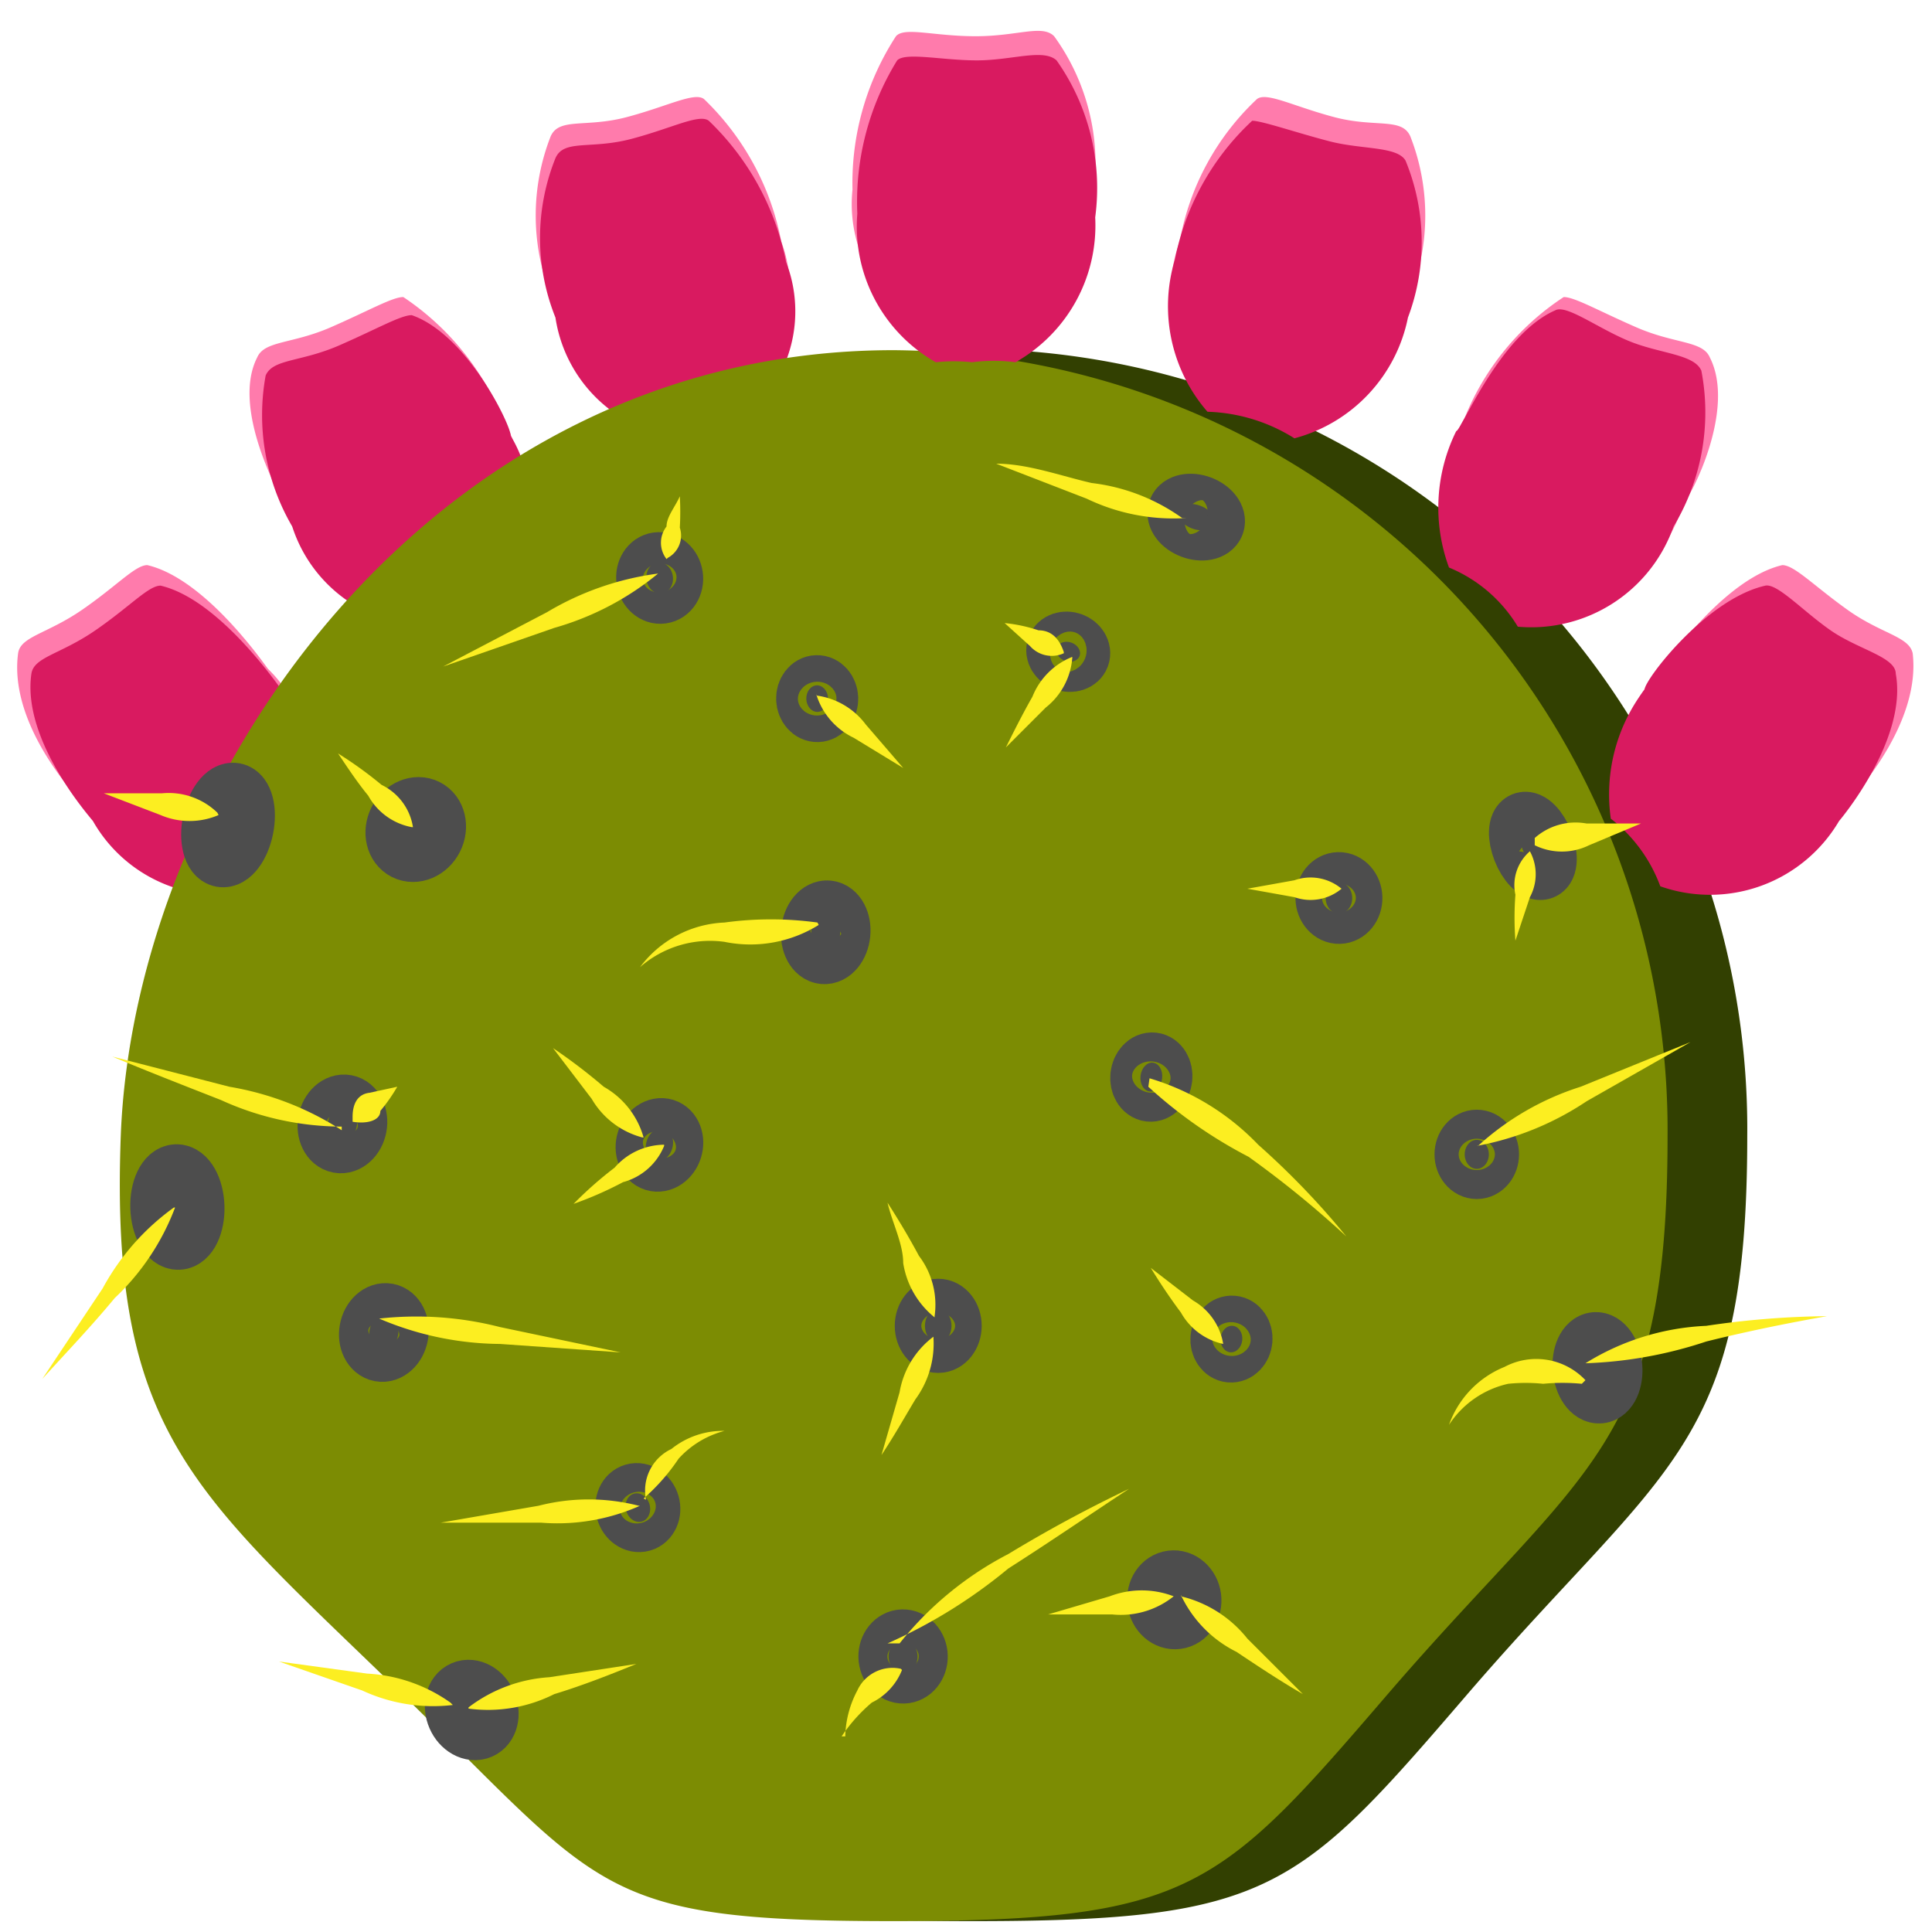 <svg xmlns="http://www.w3.org/2000/svg" viewBox="0 0 16 16"><defs><style>.cls-1{fill:#ff7bac;}.cls-2{fill:#d91a60;}.cls-3{fill:#324001;}.cls-4{fill:#7c8c03;}.cls-5{fill:#4d4d4d;stroke:#4d4d4d;stroke-miterlimit:10;stroke-width:0.5px;}.cls-6{fill:#fcee21;}</style></defs><g id="Logo_50_x_50" data-name="Logo 50 x 50"><g id="Nopal_Logo_Sin_M" data-name="Nopal Logo Sin M"><g id="Tuna_6" data-name="Tuna 6"><path class="cls-1" d="M2.35,4.17A1.19,1.19,0,0,0,3.77,5a1.13,1.13,0,0,0,.39-1.54,2.22,2.22,0,0,0-.82-1c-.09,0-.28.11-.6.25s-.55.11-.61.25C1.91,3.39,2.33,4.12,2.35,4.17Z"/><path class="cls-2" d="M2.42,4.36a1.19,1.19,0,0,0,1.42.79,1.12,1.12,0,0,0,.39-1.54c0-.09-.36-.84-.82-1-.09,0-.28.11-.6.25s-.55.11-.61.25A1.83,1.83,0,0,0,2.42,4.36Z"/></g><g id="Tuna_5" data-name="Tuna 5"><path class="cls-1" d="M4.56,2.44a1.17,1.17,0,0,0,1.28,1A1.13,1.13,0,0,0,6.47,2,2.21,2.21,0,0,0,5.83.82c-.08-.06-.3.06-.64.15s-.56,0-.63.16A1.8,1.8,0,0,0,4.56,2.44Z"/><path class="cls-2" d="M4.6,2.63a1.18,1.18,0,0,0,1.27,1,1.13,1.13,0,0,0,.64-1.46A2.21,2.21,0,0,0,5.87,1c-.08-.06-.3.06-.64.15s-.56,0-.63.16A1.77,1.77,0,0,0,4.6,2.63Z"/></g><g id="Tuna_7" data-name="Tuna 7"><path class="cls-1" d="M.66,6.63a1.19,1.19,0,0,0,1.56.49,1.1,1.1,0,0,0,0-1.58c-.06-.08-.53-.75-1-.86-.1,0-.25.17-.54.37s-.51.22-.53.36C.07,6,.63,6.59.66,6.63Z"/><path class="cls-2" d="M.77,6.8a1.21,1.21,0,0,0,1.56.5,1.12,1.12,0,0,0,0-1.59c-.06-.08-.53-.75-1-.86-.1,0-.25.17-.54.37s-.51.22-.53.36C.18,6.13.74,6.76.77,6.8Z"/></g><path class="cls-3" d="M14.47,9.41c0,2.58-.66,2.7-2.3,4.6-1.41,1.64-1.64,1.9-4.11,1.9S5.66,15.65,4,14s-2.39-2.14-2.3-4.6c.1-2.93,2.55-6.51,6.4-6.51A6.46,6.46,0,0,1,14.47,9.41Z"/><path class="cls-4" d="M13.81,9.41c0,2.58-.66,2.7-2.3,4.6-1.41,1.64-1.64,1.9-4.11,1.9S5,15.65,3.3,14,.91,11.87,1,9.41C1.11,6.48,3.55,2.9,7.4,2.9A6.46,6.46,0,0,1,13.81,9.41Z"/><g id="Tuna_1" data-name="Tuna 1"><path class="cls-1" d="M15.32,6.63a1.19,1.19,0,0,1-1.56.49,1.1,1.1,0,0,1,0-1.58c.06-.08.53-.75,1-.86.1,0,.26.17.54.37s.51.22.54.36C15.91,6,15.35,6.59,15.32,6.63Z"/><path class="cls-2" d="M15.7,5.58c0-.14-.31-.2-.54-.36s-.44-.39-.54-.37c-.49.11-1,.78-1,.86a1.43,1.43,0,0,0-.28,1.07,1.26,1.26,0,0,1,.41.56,1.24,1.24,0,0,0,1.48-.54S15.8,6.13,15.7,5.58Z"/></g><g id="Tuna_2" data-name="Tuna 2"><path class="cls-1" d="M13.94,4.17A1.19,1.19,0,0,1,12.52,5a1.13,1.13,0,0,1-.39-1.54,2.16,2.16,0,0,1,.82-1c.09,0,.28.11.6.25s.55.11.61.25C14.38,3.39,14,4.12,13.94,4.17Z"/><path class="cls-2" d="M14.09,3.07c-.06-.14-.35-.14-.61-.25s-.51-.3-.6-.25c-.46.2-.78,1-.82,1A1.43,1.43,0,0,0,12,4.7a1.2,1.2,0,0,1,.57.49,1.25,1.25,0,0,0,1.29-.83A1.83,1.83,0,0,0,14.09,3.07Z"/></g><g id="Tuna_3" data-name="Tuna 3"><path class="cls-1" d="M11.68,2.44a1.17,1.17,0,0,1-1.28,1A1.13,1.13,0,0,1,9.77,2,2.13,2.13,0,0,1,10.41.82c.08-.06.3.06.64.15s.56,0,.63.16A1.8,1.8,0,0,1,11.68,2.44Z"/><path class="cls-2" d="M11.64,1.33c-.07-.12-.36-.09-.63-.16S10.45,1,10.37,1a2.13,2.13,0,0,0-.64,1.15A1.33,1.33,0,0,0,10,3.41a1.43,1.43,0,0,1,.72.22,1.3,1.3,0,0,0,.94-1A1.77,1.77,0,0,0,11.64,1.33Z"/></g><g id="Tuna_4" data-name="Tuna 4"><path class="cls-1" d="M9.06,1.57a1.16,1.16,0,0,1-1,1.27,1.16,1.16,0,0,1-1-1.27A2.23,2.23,0,0,1,7.42.3c.07-.08.31,0,.66,0s.55-.1.65,0A1.8,1.8,0,0,1,9.06,1.57Z"/><path class="cls-2" d="M7.75,3a1.39,1.39,0,0,1,.3,0,1.37,1.37,0,0,1,.36,0,1.3,1.3,0,0,0,.66-1.2A1.83,1.83,0,0,0,8.75.5c-.11-.1-.37,0-.66,0S7.5.43,7.43.5A2.23,2.23,0,0,0,7.1,1.77,1.29,1.29,0,0,0,7.75,3Z"/></g><ellipse class="cls-5" cx="3.44" cy="6.87" rx="0.19" ry="0.16" transform="translate(-4.24 6.84) rotate(-63.18)"/><ellipse class="cls-5" cx="3.84" cy="14.16" rx="0.13" ry="0.17" transform="matrix(0.92, -0.4, 0.4, 0.92, -5.29, 2.67)"/><ellipse class="cls-5" cx="5.28" cy="12.49" rx="0.1" ry="0.12" transform="translate(-3.23 1.93) rotate(-15.97)"/><ellipse class="cls-5" cx="9.73" cy="13.25" rx="0.14" ry="0.16" transform="translate(-1.68 1.41) rotate(-7.64)"/><ellipse class="cls-5" cx="7.77" cy="10.98" rx="0.11" ry="0.14"/><ellipse class="cls-5" cx="7.48" cy="13.72" rx="0.12" ry="0.14" transform="translate(-0.36 0.2) rotate(-1.51)"/><ellipse class="cls-5" cx="10.2" cy="11.09" rx="0.11" ry="0.09" transform="translate(-1.78 20.23) rotate(-84.74)"/><ellipse class="cls-5" cx="9.53" cy="8.92" rx="0.12" ry="0.09" transform="translate(-0.38 17.41) rotate(-83.68)"/><ellipse class="cls-5" cx="11.09" cy="7.44" rx="0.11" ry="0.13" transform="translate(-0.18 0.27) rotate(-1.4)"/><ellipse class="cls-5" cx="12.23" cy="9.56" rx="0.1" ry="0.12"/><ellipse class="cls-5" cx="13.14" cy="11.33" rx="0.12" ry="0.21" transform="matrix(1, -0.09, 0.09, 1, -0.93, 1.18)"/><ellipse class="cls-5" cx="12.7" cy="7.01" rx="0.09" ry="0.21" transform="translate(-1.69 5.13) rotate(-21.47)"/><ellipse class="cls-5" cx="8.84" cy="5.39" rx="0.08" ry="0.1" transform="translate(0.71 11.8) rotate(-69.57)"/><ellipse class="cls-5" cx="9.91" cy="4.28" rx="0.1" ry="0.16" transform="translate(2.4 12.04) rotate(-69.3)"/><ellipse class="cls-5" cx="3.18" cy="11.03" rx="0.16" ry="0.12" transform="translate(-8.25 12.11) rotate(-79.29)"/><ellipse class="cls-5" cx="2.84" cy="9.3" rx="0.16" ry="0.12" transform="translate(-6.83 10.37) rotate(-79.29)"/><ellipse class="cls-5" cx="5.47" cy="9.48" rx="0.14" ry="0.11" transform="translate(-5.22 11.87) rotate(-72.62)"/><ellipse class="cls-5" cx="6.84" cy="7.72" rx="0.18" ry="0.12" transform="translate(-1.53 13.75) rotate(-84.23)"/><ellipse class="cls-5" cx="1.47" cy="10" rx="0.14" ry="0.27" transform="translate(-0.33 0.05) rotate(-1.89)"/><ellipse class="cls-5" cx="1.89" cy="6.83" rx="0.27" ry="0.13" transform="translate(-5.18 7.34) rotate(-78.64)"/><ellipse class="cls-5" cx="5.47" cy="4.77" rx="0.11" ry="0.13" transform="matrix(0.99, -0.14, 0.14, 0.99, -0.62, 0.83)"/><ellipse class="cls-5" cx="6.77" cy="5.79" rx="0.09" ry="0.11" transform="translate(-0.18 0.21) rotate(-1.79)"/><g id="Espinas"><path class="cls-6" d="M3.41,6.85a.52.52,0,0,1-.36-.26c-.09-.11-.17-.23-.25-.35h0a3.32,3.32,0,0,1,.36.26.47.47,0,0,1,.26.35Z"/><path class="cls-6" d="M6.78,7.66A1.07,1.07,0,0,1,6,7.8a.88.88,0,0,0-.7.21h0A.92.92,0,0,1,6,7.64a2.84,2.84,0,0,1,.77,0Z"/><path class="cls-6" d="M1.45,10a2,2,0,0,1-.5.75c-.19.23-.4.45-.6.67l0,0,.5-.75A2,2,0,0,1,1.44,10Z"/><path class="cls-6" d="M1.81,6.75a.61.61,0,0,1-.48,0L.86,6.57v0l.48,0a.58.58,0,0,1,.46.16Z"/><path class="cls-6" d="M7.74,10.91a.72.72,0,0,1-.26-.45c0-.16-.09-.33-.13-.5h0c.09.14.18.29.26.44a.67.67,0,0,1,.13.5Z"/><path class="cls-6" d="M7.73,11.07a.78.78,0,0,1-.15.52c-.09.15-.18.31-.28.46h0l.15-.52a.73.73,0,0,1,.28-.46Z"/><path class="cls-6" d="M13.13,11.29a2.06,2.06,0,0,1,1-.31,7.17,7.17,0,0,1,1-.08v0c-.34.06-.68.13-1,.21a3.53,3.53,0,0,1-1,.18Z"/><path class="cls-6" d="M9.83,4.29A1.66,1.66,0,0,1,9,4.13l-.75-.29v0c.26,0,.53.1.79.16a1.61,1.61,0,0,1,.75.29Z"/><path class="cls-6" d="M12.71,6.94a.51.51,0,0,1,.43-.12l.45,0v0L13.16,7a.51.51,0,0,1-.45,0Z"/><path class="cls-6" d="M12.67,7.05a.4.4,0,0,1,0,.38l-.12.36h0a2.48,2.48,0,0,1,0-.38.37.37,0,0,1,.12-.36Z"/><path class="cls-6" d="M5.45,4.75a2.37,2.37,0,0,1-.86.45l-.92.32v0l.86-.45a2.4,2.4,0,0,1,.92-.32Z"/><path class="cls-6" d="M5.52,4.63a.22.22,0,0,1,0-.27c0-.08.07-.16.11-.25h0a2.3,2.3,0,0,1,0,.26.21.21,0,0,1-.1.25Z"/><path class="cls-6" d="M6.76,5.76A.61.61,0,0,1,7.17,6l.31.36v0l-.41-.25a.59.59,0,0,1-.31-.36Z"/><path class="cls-6" d="M8.81,5.41a.24.24,0,0,1-.28-.06l-.21-.19h0a1.27,1.27,0,0,1,.28.06q.15,0,.21.18Z"/><path class="cls-6" d="M8.88,5.45a.58.58,0,0,1-.22.41l-.33.33h0c.07-.14.14-.28.22-.42a.59.59,0,0,1,.33-.33Z"/><path class="cls-6" d="M9.52,8.93a2.06,2.06,0,0,1,.9.55,6.56,6.56,0,0,1,.73.76l0,0a8.35,8.35,0,0,0-.81-.66A3.85,3.85,0,0,1,9.51,9Z"/><path class="cls-6" d="M11.11,7.36a.4.4,0,0,1-.39.07l-.39-.07v0l.39-.07a.4.4,0,0,1,.39.07Z"/><path class="cls-6" d="M12.24,9.49A2.28,2.28,0,0,1,13.09,9L14,8.63v0l-.86.49a2.43,2.43,0,0,1-.91.37Z"/><path class="cls-6" d="M10.13,11.13a.53.53,0,0,1-.35-.26c-.09-.12-.17-.24-.25-.37h0l.35.27a.51.51,0,0,1,.25.36Z"/><path class="cls-6" d="M5.5,9.49a.51.51,0,0,1-.34.3,3,3,0,0,1-.41.18h0a3.17,3.17,0,0,1,.34-.3.55.55,0,0,1,.41-.19Z"/><path class="cls-6" d="M5.32,9.42A.69.69,0,0,1,4.9,9.1l-.32-.42h0A4.63,4.63,0,0,1,5,9a.7.7,0,0,1,.33.42Z"/><path class="cls-6" d="M2.83,9.33a2.42,2.42,0,0,1-1-.22C1.55,9,1.24,8.88.93,8.75v0L1.9,9a2.47,2.47,0,0,1,.93.36Z"/><path class="cls-6" d="M2.92,9.25c0-.12.05-.19.14-.2L3.29,9V9a1.43,1.43,0,0,1-.14.2c0,.08-.11.11-.23.09Z"/><path class="cls-6" d="M3.14,10.92a2.79,2.79,0,0,1,1,.07l1,.21v0l-1-.07a2.59,2.59,0,0,1-1-.21Z"/><path class="cls-6" d="M5.3,12.47a1.68,1.68,0,0,1-.82.14H3.65v0l.81-.14a1.67,1.67,0,0,1,.83,0Z"/><path class="cls-6" d="M5.35,12.42A.38.38,0,0,1,5.56,12,.68.68,0,0,1,6,11.85v0a.78.78,0,0,0-.38.23,1.67,1.67,0,0,1-.29.33Z"/><path class="cls-6" d="M3.75,14.12A1.39,1.39,0,0,1,3,14l-.69-.24v0l.73.1a1.31,1.31,0,0,1,.69.24Z"/><path class="cls-6" d="M3.88,14.14a1.23,1.23,0,0,1,.67-.25l.72-.11h0c-.22.09-.45.18-.68.25a1.22,1.22,0,0,1-.71.12Z"/><path class="cls-6" d="M7.45,13.61a2.79,2.79,0,0,1,.9-.74,11.26,11.26,0,0,1,1-.54v0c-.32.21-.64.43-1,.66a4.29,4.29,0,0,1-1,.62Z"/><path class="cls-6" d="M9.72,13.22a.7.7,0,0,1-.51.15H8.68v0l.51-.15a.74.74,0,0,1,.53,0Z"/><path class="cls-6" d="M9.78,13.22a1,1,0,0,1,.55.35l.46.46v0c-.19-.11-.37-.23-.55-.35a1,1,0,0,1-.46-.47Z"/><path class="cls-6" d="M7.47,13.83a.51.51,0,0,1-.25.27,1.35,1.35,0,0,0-.25.28H7A.85.85,0,0,1,7.1,14a.32.32,0,0,1,.36-.18Z"/><path class="cls-6" d="M13.1,11.46a1.66,1.66,0,0,0-.32,0,1.43,1.43,0,0,0-.29,0,.79.79,0,0,0-.49.34h0a.81.81,0,0,1,.46-.48.56.56,0,0,1,.67.11Z"/></g></g></g></svg>